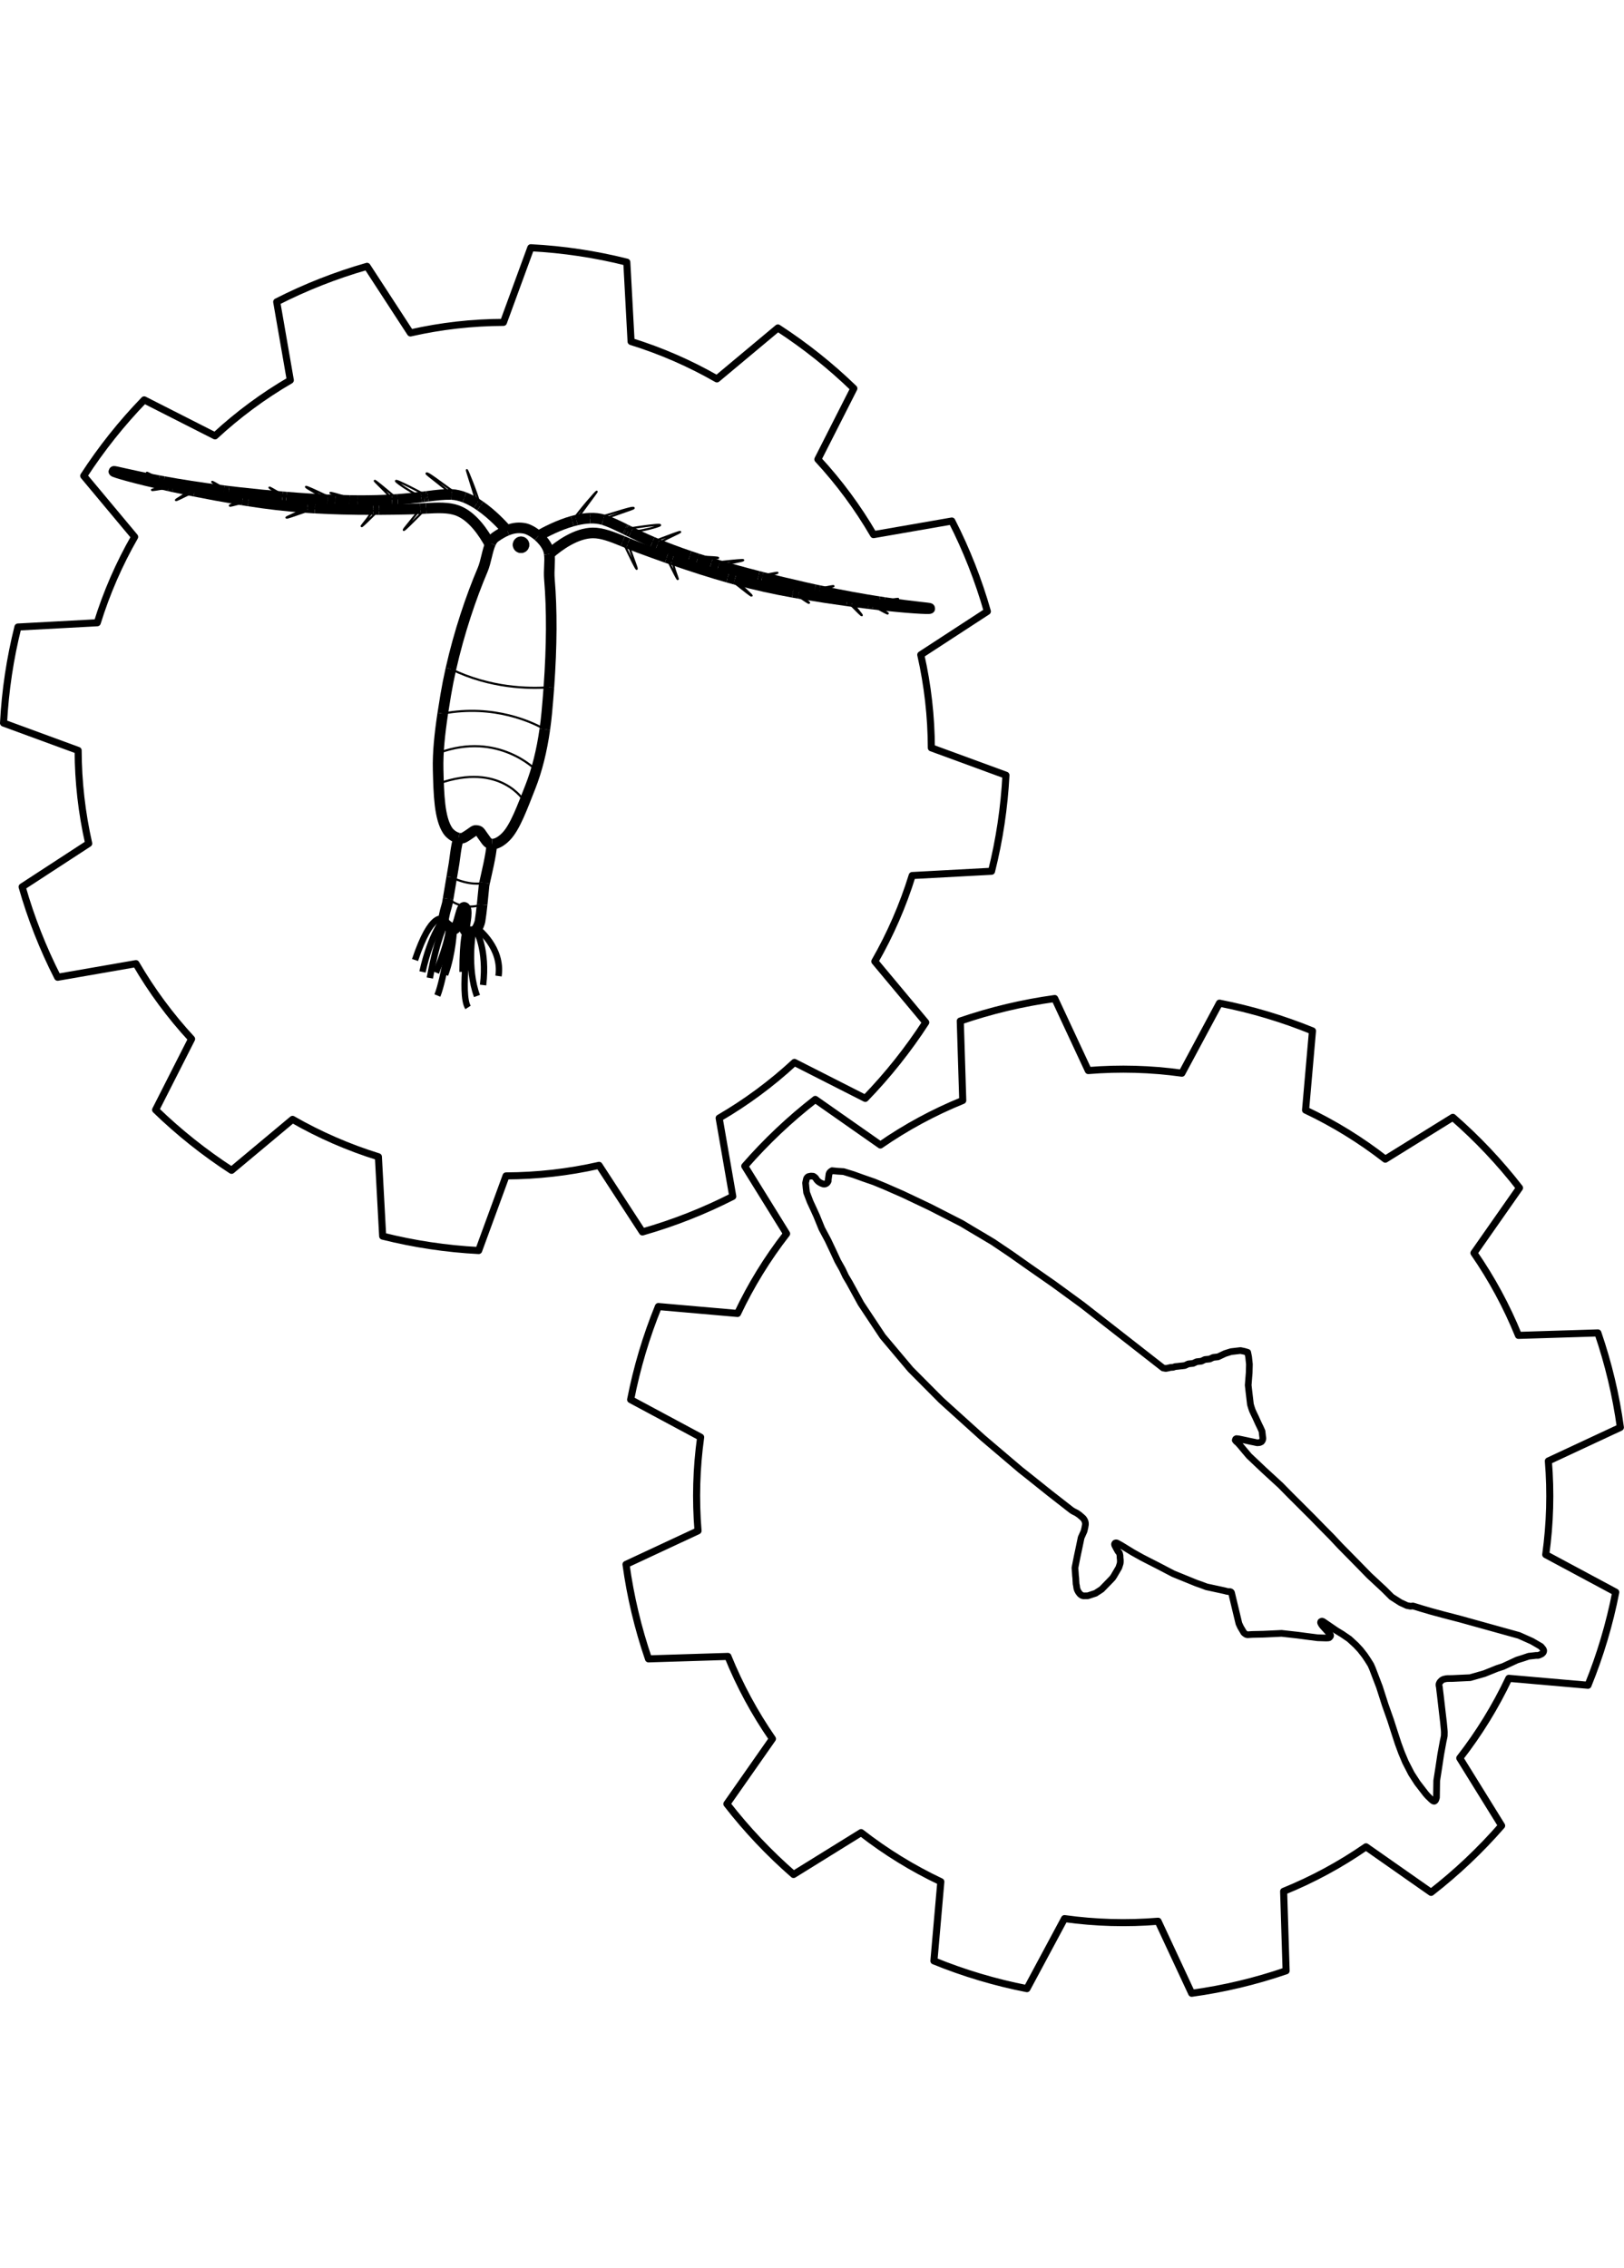 <?xml version="1.0" encoding="UTF-8" standalone="no"?><!DOCTYPE svg PUBLIC "-//W3C//DTD SVG 1.1//EN" "http://www.w3.org/Graphics/SVG/1.1/DTD/svg11.dtd"><svg width="100%" height="100%" viewBox="0 0 13339 18621" version="1.1" xmlns="http://www.w3.org/2000/svg" xmlns:xlink="http://www.w3.org/1999/xlink" xml:space="preserve" xmlns:serif="http://www.serif.com/" style="fill-rule:evenodd;clip-rule:evenodd;stroke-linejoin:round;stroke-miterlimit:2;"><g><g><g><path d="M4097.15,6922.38c-0,-0 179.782,-210.739 243.642,-384.147c63.859,-173.408 99.362,-329.882 109.421,-384.354c10.061,-54.471 45.963,-211.996 47.596,-282.878c1.634,-70.88 25.836,-286.539 25.836,-286.539l15.061,-355.479l-21.344,-272.1l-3.246,-246.682l0.207,-134.22l3.662,-21.76l101.684,-72.393l3.662,-21.76l94.361,-28.876l25.421,-18.098c-0,0 21.83,-41.973 72.602,-32.536c50.771,9.438 206.331,3.838 282.878,47.596c76.546,43.758 377.03,152.943 377.03,152.943c0,-0 400.769,144.853 402.454,134.844c1.684,-10.009 192.176,54.711 192.176,54.711l366.256,84.002l369.916,62.242l243.019,18.513l-253.795,-87.453l-130.559,-21.968l-667.231,-157.019l-739.625,-258.702l-289.993,-138.297l-87.038,-14.645l-112.461,3.453l-235.904,72.186l-72.602,32.537l-25.421,18.097l-43.52,-7.322l-39.858,-29.081l-87.039,-14.646l-68.941,10.776l-43.52,-7.323l-79.716,-58.164l-18.099,-25.421l-115.913,-109.006l-61.618,-32.744l-170.418,-51.05l-362.802,28.459l-315.62,14.021l-311.96,-7.738l-221.26,-14.852l-199.499,-11.191l-616.596,-58.997l-587.516,-98.855l688.991,160.681l282.878,47.596l660.116,66.318l337.381,-10.361l290.2,4.077l315.622,-14.022l87.038,14.645l18.099,25.42l119.575,87.247l36.198,50.843l39.858,29.083l14.437,47.18l39.858,29.083l-32.951,195.838l-29.083,39.858l-32.743,61.618l-21.967,130.559l-29.083,39.859c0,-0 -61.185,180.122 -105.76,362.593c-44.576,182.47 -117.421,418.587 -153.358,645.471c-35.937,226.886 -2.215,259.186 -15.061,355.479c-12.846,96.293 -3.79,385.57 31.912,475.263c35.702,89.693 115.914,109.006 115.914,109.006l14.438,47.182l-58.58,348.156l-69.357,279.217l36.198,50.842l39.858,29.083l43.519,7.322l21.967,-130.559l21.761,3.661l18.099,25.421l-7.323,43.52l14.437,47.181l18.098,25.421l43.52,7.322l29.082,-39.858l32.744,-61.618l29.29,-174.078l-3.453,-112.461l21.967,-130.559l40.066,-105.137l14.645,-87.04l47.181,-14.437l0.002,0.001Z" style="fill:none;stroke:#000;stroke-width:3.27px;"/><g><path d="M4421.09,4400.78c59.555,-34.161 166.293,-89.676 279.823,-121.59" style="fill:none;stroke:#000;stroke-width:87.13px;stroke-miterlimit:1.5;"/><path d="M4700.92,4279.19c11.167,-3.166 22.389,-6.079 33.65,-8.74" style="fill:none;stroke:#000;stroke-width:87.13px;stroke-miterlimit:1.5;"/><path d="M4734.59,4270.45c37.514,-8.823 75.326,-14.584 112.033,-15.812" style="fill:none;stroke:#000;stroke-width:87.13px;stroke-miterlimit:1.5;"/><path d="M4846.61,4254.64c37.571,-1.327 73.953,2.273 107.647,12.335" style="fill:none;stroke:#000;stroke-width:87.13px;stroke-miterlimit:1.5;"/><path d="M4954.26,4266.97c2.175,0.611 4.337,1.299 6.484,1.986c55.556,18.136 107.77,43.519 172.871,75.629" style="fill:none;stroke:#000;stroke-width:87.13px;stroke-miterlimit:1.5;"/><path d="M5133.62,4344.59c3.356,1.622 6.739,3.33 10.174,4.967" style="fill:none;stroke:#000;stroke-width:87.13px;stroke-miterlimit:1.5;"/><path d="M5143.79,4349.56c5.86,2.938 11.839,5.897 17.944,8.878" style="fill:none;stroke:#000;stroke-width:87.13px;stroke-miterlimit:1.5;"/><path d="M5161.74,4358.42c6.769,3.336 13.705,6.7 20.787,10.17" style="fill:none;stroke:#000;stroke-width:87.13px;stroke-miterlimit:1.5;"/><path d="M5182.52,4368.6c49.284,24.076 106.383,51.178 176.467,81.197" style="fill:none;stroke:#000;stroke-width:87.13px;stroke-miterlimit:1.5;"/><path d="M5358.98,4449.79c13.799,5.901 28.091,11.968 42.931,18.126" style="fill:none;stroke:#000;stroke-width:87.13px;stroke-miterlimit:1.5;"/><path d="M5401.91,4467.92c73.014,30.104 159.133,62.983 263.086,98.294" style="fill:none;stroke:#000;stroke-width:87.13px;stroke-miterlimit:1.5;"/><path d="M5665,4566.21c21.015,7.116 42.746,14.433 65.262,21.721" style="fill:none;stroke:#000;stroke-width:87.13px;stroke-miterlimit:1.5;"/><path d="M5730.27,4587.94c35.345,11.561 72.579,23.359 111.86,35.42" style="fill:none;stroke:#000;stroke-width:87.13px;stroke-miterlimit:1.5;"/><path d="M5842.12,4623.36c19.761,6.009 40.024,12.186 60.823,18.37" style="fill:none;stroke:#000;stroke-width:87.13px;stroke-miterlimit:1.5;"/><path d="M5902.95,4641.72c96.663,28.633 204.855,58.716 326.534,89.93" style="fill:none;stroke:#000;stroke-width:87.13px;stroke-miterlimit:1.5;"/><path d="M6229.48,4731.65c10.227,2.616 20.549,5.248 30.967,7.895" style="fill:none;stroke:#000;stroke-width:87.13px;stroke-miterlimit:1.5;"/><path d="M6260.45,4739.56c105.779,26.911 221.498,54.681 348.334,83.346c28.314,6.392 56.094,12.53 83.316,18.494" style="fill:none;stroke:#000;stroke-width:87.13px;stroke-miterlimit:1.5;"/><path d="M6692.1,4841.4c12.694,2.705 25.261,5.389 37.702,8.052" style="fill:none;stroke:#000;stroke-width:87.13px;stroke-miterlimit:1.5;"/><path d="M6729.79,4849.45c193.519,41.266 358.349,70.303 492.292,90.968" style="fill:none;stroke:#000;stroke-width:87.13px;stroke-miterlimit:1.5;"/><path d="M7222.08,4940.42c14.191,2.225 28.038,4.311 41.529,6.336" style="fill:none;stroke:#000;stroke-width:87.13px;stroke-miterlimit:1.5;"/><path d="M7263.62,4946.74c244.925,36.491 374.725,43.767 373.806,49.226c-0.999,5.935 -178.93,-2.197 -466.819,-35.909" style="fill:none;stroke:#000;stroke-width:87.13px;stroke-miterlimit:1.5;"/><path d="M7170.6,4960.07c-11.243,-1.322 -22.651,-2.672 -34.225,-4.05" style="fill:none;stroke:#000;stroke-width:87.13px;stroke-miterlimit:1.5;"/><path d="M7136.38,4956.02c-0.23,-0.039 -0.467,-0.079 -0.71,-0.038" style="fill:none;stroke:#000;stroke-width:87.13px;stroke-miterlimit:1.5;"/><path d="M7135.67,4955.98l-0.079,-0.013" style="fill:none;stroke:#000;stroke-width:87.13px;stroke-miterlimit:1.5;"/><path d="M7135.59,4955.97c-43.093,-5.216 -88.437,-10.974 -135.861,-17.245" style="fill:none;stroke:#000;stroke-width:87.13px;stroke-miterlimit:1.5;"/><path d="M6999.72,4938.72c-13.966,-1.862 -28.115,-3.754 -42.425,-5.756" style="fill:none;stroke:#000;stroke-width:87.13px;stroke-miterlimit:1.5;"/><path d="M6957.31,4932.97c-109.865,-15.067 -229.928,-33.154 -357.844,-54.676c-12.835,-2.16 -25.629,-4.313 -38.387,-6.541" style="fill:none;stroke:#000;stroke-width:87.13px;stroke-miterlimit:1.5;"/><path d="M6561.07,4871.75c-16.089,-2.789 -32.125,-5.649 -48.161,-8.51" style="fill:none;stroke:#000;stroke-width:87.13px;stroke-miterlimit:1.5;"/><path d="M6512.92,4863.23c-152.453,-27.441 -303.398,-59.836 -477.078,-107.204" style="fill:none;stroke:#000;stroke-width:87.13px;stroke-miterlimit:1.5;"/><path d="M6035.83,4756.04c-18.979,-5.147 -38.225,-10.5 -57.782,-15.988" style="fill:none;stroke:#000;stroke-width:87.13px;stroke-miterlimit:1.5;"/><path d="M5978.06,4740.05c-134.162,-38.033 -282.616,-84.98 -455.599,-145.006" style="fill:none;stroke:#000;stroke-width:87.13px;stroke-miterlimit:1.5;"/><path d="M5522.45,4595.05c-15.365,-5.351 -30.922,-10.816 -46.685,-16.316" style="fill:none;stroke:#000;stroke-width:87.13px;stroke-miterlimit:1.5;"/><path d="M5475.78,4578.73c-71.573,-25.224 -147.282,-52.61 -227.813,-82.432c-31.293,-11.612 -61.155,-23.553 -89.774,-35.284" style="fill:none;stroke:#000;stroke-width:87.13px;stroke-miterlimit:1.5;"/><path d="M5158.19,4461c-14.77,-5.983 -29.203,-11.992 -43.346,-17.79" style="fill:none;stroke:#000;stroke-width:87.13px;stroke-miterlimit:1.5;"/><path d="M5114.85,4443.22c-91.381,-37.344 -170.44,-67.978 -245.28,-67.552c-135.883,0.733 -279.927,103.347 -357.604,173.353" style="fill:none;stroke:#000;stroke-width:87.13px;stroke-miterlimit:1.5;"/><g><path d="M4169.41,4358.44c-1.127,-1.328 -2.278,-2.661 -3.452,-3.998" style="fill:none;stroke:#000;stroke-width:87.13px;stroke-miterlimit:1.5;"/></g><g><path d="M3960.18,7426.62c-61.147,20.793 -170.144,37.278 -279.504,-47.192" style="fill:none;stroke:#000;stroke-width:17.41px;stroke-miterlimit:1.5;"/></g><g><path d="M4039.85,6930.18c-16.974,-1.228 -31.993,-8.882 -43.633,-24.51c-53.222,-71.364 -51.311,-81.864 -74.957,-85.842c-32.284,-5.432 -17.772,0.916 -106.992,55.228c-13.78,8.34 -30.587,9.58 -48.025,5.915" style="fill:none;stroke:#000;stroke-width:87.11px;stroke-miterlimit:1.5;"/></g><g><path d="M3766.32,6880.97c-20.9,64.249 -30.55,170.926 -36.731,207.658l-19.412,115.375" style="fill:none;stroke:#000;stroke-width:87.17px;stroke-miterlimit:1.5;"/></g><g><path d="M3710.18,7204l-29.512,175.4" style="fill:none;stroke:#000;stroke-width:87.17px;stroke-miterlimit:1.5;"/></g><g><path d="M3680.67,7379.41l-5.661,33.646c-2.663,15.827 -19.704,68.749 -22.551,85.672c-2.663,15.827 -15.069,50.387 -4.064,72.506c14.15,28.586 77.675,63.535 88.287,55.596c25.149,-18.902 42.269,-119.205 59.604,-160.817c12.865,-31.001 29.135,-12.602 31.651,5.326c9.557,68.452 -26.499,159.426 -4.217,170.136c9.343,4.438 57.355,17.941 81.79,-2.515c19.308,-16.098 34.709,-61.208 37.054,-75.144c6.214,-36.932 12.366,-88 17.628,-137.17" style="fill:none;stroke:#000;stroke-width:87.17px;stroke-miterlimit:1.5;"/></g><g><path d="M3960.2,7426.63c8.308,-77.422 14.5,-150.492 15.806,-158.256c0.855,-5.077 2.247,-11.906 3.954,-20.115" style="fill:none;stroke:#000;stroke-width:87.17px;stroke-miterlimit:1.5;"/></g><g><path d="M3979.96,7248.27c14.25,-66.801 54.286,-226.407 59.949,-318.093" style="fill:none;stroke:#000;stroke-width:87.17px;stroke-miterlimit:1.5;"/></g><path d="M3987.91,7246.01c0,0 -2.694,0.929 -7.928,2.246" style="fill:none;stroke:#000;stroke-width:17.41px;stroke-miterlimit:1.5;"/><path d="M3979.97,7248.26c-27.654,6.901 -125.985,23.147 -269.786,-44.255" style="fill:none;stroke:#000;stroke-width:17.41px;stroke-miterlimit:1.5;"/><path d="M4475.14,5988.31c-96.635,-55.153 -415.148,-209.396 -838.526,-129.291" style="fill:none;stroke:#000;stroke-width:17.41px;stroke-miterlimit:1.5;"/><g><path d="M3766.24,6880.99c-34.039,-7.111 -70.039,-32.859 -89.093,-61.533c-68.076,-102.504 -73.258,-296.702 -78.421,-501.394c-3.437,-140.529 13.148,-295.346 37.783,-459.06" style="fill:none;stroke:#000;stroke-width:87.11px;stroke-miterlimit:1.5;"/></g><g><path d="M3636.51,5858.99c7.565,-50.151 15.869,-101.235 24.563,-152.905c11.916,-70.817 26.101,-142.149 42.115,-213.091" style="fill:none;stroke:#000;stroke-width:87.11px;stroke-miterlimit:1.5;"/></g><g><path d="M3703.19,5493c67.284,-299.5 166.447,-592.902 260.877,-814.035c28.37,-66.503 38.112,-159.006 65.869,-219.266" style="fill:none;stroke:#000;stroke-width:87.11px;stroke-miterlimit:1.5;"/></g><g><path d="M4029.94,4459.7c9.453,-20.704 21.024,-37.552 36.093,-48.361c37.548,-26.717 70.462,-44.938 99.85,-56.918" style="fill:none;stroke:#000;stroke-width:87.11px;stroke-miterlimit:1.5;"/></g><g><path d="M4165.87,4354.41c57.371,-23.382 101.304,-23.15 140.384,-16.574c30.585,5.146 74.741,28.279 114.777,62.924" style="fill:none;stroke:#000;stroke-width:87.11px;stroke-miterlimit:1.5;"/></g><g><path d="M4421.03,4400.77c31.393,27.17 60.144,61.381 77.587,99.629c6.927,15.079 10.897,31.288 13.226,48.605" style="fill:none;stroke:#000;stroke-width:87.11px;stroke-miterlimit:1.5;"/></g><g><path d="M4511.85,4549.01c7.923,59.347 -5.501,130.48 0.865,206.002c21.17,251.486 20.036,545.516 -4.41,888.106" style="fill:none;stroke:#000;stroke-width:87.11px;stroke-miterlimit:1.5;"/></g><g><path d="M4508.31,5643.12c-4.872,67.041 -10.49,135.907 -17.02,206.737c-4.404,46.941 -9.847,93.136 -16.303,138.429" style="fill:none;stroke:#000;stroke-width:87.11px;stroke-miterlimit:1.5;"/></g><g><path d="M4474.98,5988.27c-24.705,174.524 -64.604,335.507 -119.259,473.422c-65.772,165.905 -124.29,329.37 -198.48,405.984c-38.247,39.537 -82.012,65.126 -117.39,62.509" style="fill:none;stroke:#000;stroke-width:87.11px;stroke-miterlimit:1.5;"/></g><path d="M4508.38,5643.12c-164.754,12.393 -480.424,7.855 -805.153,-150.119" style="fill:none;stroke:#000;stroke-width:17.41px;stroke-miterlimit:1.5;"/><path d="M4403.53,6323.29c0,-0 -310.674,-321.922 -797.846,-142.379" style="fill:none;stroke:#000;stroke-width:17.41px;stroke-miterlimit:1.5;"/><path d="M4304.21,6575.09c0,-0 -193.226,-321.121 -700.231,-142.231" style="fill:none;stroke:#000;stroke-width:17.41px;stroke-miterlimit:1.5;"/><path d="M4700.92,4279.19c2.52,-4.051 5.15,-8.084 7.867,-11.939c60.966,-87.138 186.048,-228.662 191.765,-230.386c5.73,-1.802 -123.62,165.774 -157.453,219.886c-2.957,4.71 -5.8,9.277 -8.53,13.699" style="fill:none;stroke:#000;stroke-width:17.41px;stroke-miterlimit:1.5;"/><path d="M4846.61,4254.64c14.962,-3.911 37.258,-7.157 69.318,-9.492c51.062,-3.695 287.933,-91.259 289.001,-73.423c0.445,7.316 -173.084,58.183 -250.672,95.25" style="fill:none;stroke:#000;stroke-width:17.41px;stroke-miterlimit:1.5;"/><path d="M5114.85,4443.22c34.805,74.204 153.638,325.443 102.574,186.257c-35.007,-95.393 -51.552,-144.312 -59.229,-168.468" style="fill:none;stroke:#000;stroke-width:17.41px;stroke-miterlimit:1.5;"/><path d="M5358.98,4449.79c66.687,-25.964 331.826,-128.464 183.298,-58.582c-91.323,42.975 -127.9,64.078 -140.367,76.708" style="fill:none;stroke:#000;stroke-width:17.41px;stroke-miterlimit:1.5;"/><path d="M5133.62,4344.59c98.127,-15.467 381.81,-58.54 257.074,-19.56c-72.869,22.807 -153.824,37.095 -208.169,43.574" style="fill:none;stroke:#000;stroke-width:17.41px;stroke-miterlimit:1.5;"/><path d="M5161.74,4358.42c16.92,-6.022 1.482,-8.131 -17.945,-8.877" style="fill:none;stroke:#000;stroke-width:17.41px;stroke-miterlimit:1.5;"/><path d="M5475.78,4578.73c30.926,64.275 119.042,245.495 83.14,148.893c-24.171,-65.01 -33.194,-107.618 -36.455,-132.578" style="fill:none;stroke:#000;stroke-width:17.41px;stroke-miterlimit:1.5;"/><path d="M5842.12,4623.36c117.503,-14.079 399.809,-46.317 182.605,-4.507c-54.544,10.513 -93.867,17.81 -121.782,22.877" style="fill:none;stroke:#000;stroke-width:17.41px;stroke-miterlimit:1.5;"/><path d="M5665,4566.21c119.004,4.319 350.749,14.101 161.91,19.349c-39.594,1.068 -71.322,1.913 -96.648,2.372" style="fill:none;stroke:#000;stroke-width:17.41px;stroke-miterlimit:1.5;"/><path d="M5978.06,4740.05c93.3,75.748 278.211,224.273 154.485,108.5c-47.169,-44.145 -77.458,-73.326 -96.703,-92.512" style="fill:none;stroke:#000;stroke-width:17.41px;stroke-miterlimit:1.5;"/><path d="M6229.48,4731.65c72.151,-14.955 241.942,-49.364 103.765,-12.077c-31.01,8.372 -54.733,14.876 -72.798,19.972" style="fill:none;stroke:#000;stroke-width:17.41px;stroke-miterlimit:1.5;"/><path d="M6512.92,4863.23c69.175,48.906 187.314,130.703 103.629,58.608c-25.932,-22.345 -43.611,-38.501 -55.468,-50.098" style="fill:none;stroke:#000;stroke-width:17.41px;stroke-miterlimit:1.5;"/><path d="M6692.1,4841.4c72.222,-15.676 237.367,-50.459 102.67,-11.611c-28.44,8.233 -49.538,14.611 -64.968,19.663" style="fill:none;stroke:#000;stroke-width:17.41px;stroke-miterlimit:1.5;"/><path d="M6957.31,4932.97c51.255,53.377 171.056,176.706 98.351,87.176c-35.188,-43.35 -50.447,-67.805 -55.927,-81.42" style="fill:none;stroke:#000;stroke-width:17.41px;stroke-miterlimit:1.5;"/><g><path d="M7135.67,4955.98l-12.643,2.267c0,-0 4.602,-0.854 12.564,-2.28" style="fill:none;stroke:#000;stroke-width:17.41px;stroke-miterlimit:1.5;"/></g><g><path d="M7135.59,4955.97c0.156,-0.055 0.312,-0.11 0.462,-0.085" style="fill:none;stroke:#000;stroke-width:17.41px;stroke-miterlimit:1.5;"/></g><g><path d="M7222.08,4940.42c97.533,-17.113 218.327,-36.821 117.318,-10.855c-30.843,7.912 -55.735,13.487 -75.789,17.191" style="fill:none;stroke:#000;stroke-width:17.41px;stroke-miterlimit:1.5;"/></g><g><path d="M7136.06,4955.88l0.04,0.007" style="fill:none;stroke:#000;stroke-width:17.41px;stroke-miterlimit:1.5;"/></g><g><path d="M7136.1,4955.89c0.103,0.018 0.184,0.113 0.287,0.13" style="fill:none;stroke:#000;stroke-width:17.41px;stroke-miterlimit:1.5;"/></g><g><path d="M7136.38,4956.02c88.283,49.273 216.315,119.147 123.749,57.843c-39.717,-26.292 -68.58,-43.109 -89.524,-53.793" style="fill:none;stroke:#000;stroke-width:17.41px;stroke-miterlimit:1.5;"/></g><g><path d="M7170.6,4960.07c-5.916,-2.948 -11.197,-5.464 -15.913,-7.56" style="fill:none;stroke:#000;stroke-width:17.41px;stroke-miterlimit:1.5;"/></g><g><path d="M7154.7,4952.5l-0.055,-0.01" style="fill:none;stroke:#000;stroke-width:17.41px;stroke-miterlimit:1.5;"/></g><g><path d="M4169.02,4360.7c-45.097,-51.769 -127.789,-139.157 -224.624,-206.468" style="fill:none;stroke:#000;stroke-width:87.13px;stroke-miterlimit:1.5;"/></g><g><path d="M3944.41,4154.23c-9.517,-6.645 -19.169,-13.07 -28.939,-19.271" style="fill:none;stroke:#000;stroke-width:87.13px;stroke-miterlimit:1.5;"/></g><g><path d="M3915.46,4134.97c-32.56,-20.612 -66.406,-38.431 -100.69,-51.604" style="fill:none;stroke:#000;stroke-width:87.13px;stroke-miterlimit:1.5;"/></g><g><path d="M3814.78,4083.36c-35.068,-13.548 -70.625,-22.054 -105.756,-23.571" style="fill:none;stroke:#000;stroke-width:87.13px;stroke-miterlimit:1.5;"/></g><g><path d="M3709.03,4059.78c-2.257,-0.135 -4.525,-0.192 -6.778,-0.246c-58.433,-1.043 -116.078,5.856 -188.103,14.893" style="fill:none;stroke:#000;stroke-width:87.13px;stroke-miterlimit:1.5;"/></g><g><path d="M3514.15,4074.43c-3.702,0.435 -7.457,0.942 -11.239,1.363" style="fill:none;stroke:#000;stroke-width:87.13px;stroke-miterlimit:1.5;"/></g><g><path d="M3502.9,4075.79c-6.499,0.859 -13.117,1.699 -19.862,2.517" style="fill:none;stroke:#000;stroke-width:87.13px;stroke-miterlimit:1.5;"/></g><g><path d="M3483.05,4078.31c-7.488,0.937 -15.143,1.845 -22.969,2.806" style="fill:none;stroke:#000;stroke-width:87.13px;stroke-miterlimit:1.5;"/></g><g><path d="M3460.07,4081.12c-54.45,6.624 -117.275,13.547 -193.323,18.979" style="fill:none;stroke:#000;stroke-width:87.13px;stroke-miterlimit:1.5;"/></g><g><path d="M3266.76,4100.11c-14.971,1.061 -30.462,2.115 -46.498,3.078" style="fill:none;stroke:#000;stroke-width:87.13px;stroke-miterlimit:1.5;"/></g><g><path d="M3220.25,4103.17c-78.846,4.553 -170.983,7.439 -280.767,6.786" style="fill:none;stroke:#000;stroke-width:87.13px;stroke-miterlimit:1.5;"/></g><g><path d="M2939.48,4109.96c-22.187,-0.153 -45.116,-0.349 -68.777,-0.832" style="fill:none;stroke:#000;stroke-width:87.13px;stroke-miterlimit:1.5;"/></g><g><path d="M2870.71,4109.13c-37.182,-0.642 -76.226,-1.678 -117.29,-3.136" style="fill:none;stroke:#000;stroke-width:87.13px;stroke-miterlimit:1.5;"/></g><g><path d="M2753.41,4106c-20.641,-0.789 -41.809,-1.583 -63.485,-2.546" style="fill:none;stroke:#000;stroke-width:87.13px;stroke-miterlimit:1.5;"/></g><g><path d="M2689.94,4103.45c-100.71,-4.578 -212.79,-11.557 -337.986,-21.881" style="fill:none;stroke:#000;stroke-width:87.13px;stroke-miterlimit:1.5;"/></g><g><path d="M2351.95,4081.56c-10.52,-0.875 -21.135,-1.766 -31.844,-2.673" style="fill:none;stroke:#000;stroke-width:87.13px;stroke-miterlimit:1.5;"/></g><g><path d="M2320.11,4078.89c-108.763,-9.187 -227.197,-20.815 -356.43,-35.236c-28.847,-3.226 -57.105,-6.516 -84.781,-9.79" style="fill:none;stroke:#000;stroke-width:87.13px;stroke-miterlimit:1.5;"/></g><g><path d="M1878.9,4033.87c-12.88,-1.597 -25.633,-3.173 -38.261,-4.728" style="fill:none;stroke:#000;stroke-width:87.13px;stroke-miterlimit:1.5;"/></g><g><path d="M1840.64,4029.14c-196.368,-24.334 -361.623,-50.838 -494.952,-75.143" style="fill:none;stroke:#000;stroke-width:87.13px;stroke-miterlimit:1.5;"/></g><g><path d="M1345.68,3954c-14.137,-2.542 -27.905,-5.102 -41.317,-7.603" style="fill:none;stroke:#000;stroke-width:87.13px;stroke-miterlimit:1.5;"/></g><g><path d="M1304.36,3946.4c-243.38,-45.67 -368.414,-81.272 -369.334,-75.813c-0.999,5.935 169.796,56.478 452.868,118.836" style="fill:none;stroke:#000;stroke-width:87.13px;stroke-miterlimit:1.5;"/></g><g><path d="M1387.89,3989.43c11.056,2.43 22.278,4.888 33.666,7.373" style="fill:none;stroke:#000;stroke-width:87.13px;stroke-miterlimit:1.5;"/></g><g><path d="M1421.57,3996.8c0.229,0.039 0.466,0.078 0.683,0.196" style="fill:none;stroke:#000;stroke-width:87.13px;stroke-miterlimit:1.5;"/></g><g><path d="M1422.25,3996.98l0.079,0.014" style="fill:none;stroke:#000;stroke-width:87.13px;stroke-miterlimit:1.5;"/></g><g><path d="M1422.33,3997c42.427,9.172 87.159,18.571 134.024,28.164" style="fill:none;stroke:#000;stroke-width:87.13px;stroke-miterlimit:1.5;"/></g><g><path d="M1556.35,4025.16c13.807,2.812 27.795,5.654 41.972,8.446" style="fill:none;stroke:#000;stroke-width:87.13px;stroke-miterlimit:1.5;"/></g><g><path d="M1598.32,4033.62c108.746,21.714 228.119,43.915 356.035,65.438c12.834,2.16 25.629,4.312 38.413,6.382" style="fill:none;stroke:#000;stroke-width:87.13px;stroke-miterlimit:1.5;"/></g><g><path d="M1992.78,4105.43c16.116,2.63 32.204,5.174 48.293,7.719" style="fill:none;stroke:#000;stroke-width:87.13px;stroke-miterlimit:1.5;"/></g><g><path d="M2041.06,4113.14c153.039,23.96 306.273,42.746 485.892,54.824" style="fill:none;stroke:#000;stroke-width:87.13px;stroke-miterlimit:1.5;"/></g><g><path d="M2526.95,4167.97c19.62,1.348 39.557,2.586 59.833,3.801" style="fill:none;stroke:#000;stroke-width:87.13px;stroke-miterlimit:1.5;"/></g><g><path d="M2586.79,4171.78c139.221,7.966 294.865,12.185 477.968,12.074" style="fill:none;stroke:#000;stroke-width:87.13px;stroke-miterlimit:1.5;"/></g><g><path d="M3064.76,4183.85c16.27,-0.028 32.759,-0.103 49.454,-0.141" style="fill:none;stroke:#000;stroke-width:87.13px;stroke-miterlimit:1.5;"/></g><g><path d="M3114.2,4183.72c75.887,-0.413 156.388,-1.513 242.245,-3.341c33.37,-0.733 65.496,-2.243 96.379,-3.963" style="fill:none;stroke:#000;stroke-width:87.13px;stroke-miterlimit:1.5;"/></g><g><path d="M3452.83,4176.4c15.915,-0.821 31.52,-1.775 46.78,-2.625" style="fill:none;stroke:#000;stroke-width:87.13px;stroke-miterlimit:1.5;"/></g><g><path d="M3499.62,4173.78c98.57,-5.383 183.303,-8.457 253.881,16.437c128.161,45.16 219.878,187.524 270.37,279.094" style="fill:none;stroke:#000;stroke-width:87.13px;stroke-miterlimit:1.5;"/></g><g><path d="M3944.41,4154.23c-1.056,-4.652 -2.223,-9.324 -3.527,-13.855c-29.095,-102.292 -100.975,-276.957 -105.814,-280.456c-4.825,-3.579 62.564,197.101 76.825,259.304c1.252,5.418 2.445,10.664 3.577,15.735" style="fill:none;stroke:#000;stroke-width:17.41px;stroke-miterlimit:1.5;"/></g><g><path d="M3814.78,4083.36c-12.859,-8.591 -32.863,-18.954 -62.395,-31.653c-47.04,-20.201 -242.214,-180.46 -249.059,-163.957c-2.816,6.768 144.512,111.623 205.698,172.04" style="fill:none;stroke:#000;stroke-width:17.41px;stroke-miterlimit:1.5;"/></g><g><path d="M3499.62,4173.78c-57.171,58.729 -251.68,257.245 -157.879,142.434c64.297,-78.685 95.94,-119.495 111.099,-139.809" style="fill:none;stroke:#000;stroke-width:17.41px;stroke-miterlimit:1.5;"/></g><g><path d="M3266.76,4100.11c-54.519,-46.358 -271.514,-229.98 -154.034,-115.34c72.231,70.493 99.888,102.405 107.536,118.419" style="fill:none;stroke:#000;stroke-width:17.41px;stroke-miterlimit:1.5;"/></g><g><path d="M3514.15,4074.43c-87.663,-46.727 -341.628,-180.264 -236.518,-102.61c61.394,45.398 133.216,85.392 182.448,109.296" style="fill:none;stroke:#000;stroke-width:17.41px;stroke-miterlimit:1.5;"/></g><g><path d="M3483.05,4078.31c-14.017,-11.228 1.261,-8.168 19.862,-2.517" style="fill:none;stroke:#000;stroke-width:17.41px;stroke-miterlimit:1.5;"/></g><g><path d="M3114.2,4183.72c-50.258,50.616 -192.828,193.022 -127.289,113.488c44.115,-53.52 66.585,-90.83 77.835,-113.347" style="fill:none;stroke:#000;stroke-width:17.41px;stroke-miterlimit:1.5;"/></g><g><path d="M2753.41,4106c-106.425,-51.756 -362.638,-174.604 -171.075,-64.017c48.099,27.784 82.87,47.548 107.59,61.471" style="fill:none;stroke:#000;stroke-width:17.41px;stroke-miterlimit:1.5;"/></g><g><path d="M2939.48,4109.96c-113.865,-34.862 -336.052,-101.457 -159.327,-34.701c37.064,13.967 66.769,25.149 90.55,33.869" style="fill:none;stroke:#000;stroke-width:17.41px;stroke-miterlimit:1.5;"/></g><g><path d="M2586.79,4171.78c-112.951,41.044 -336.284,120.878 -181.485,51.969c59.019,-26.277 97.19,-43.939 121.653,-55.771" style="fill:none;stroke:#000;stroke-width:17.41px;stroke-miterlimit:1.5;"/></g><g><path d="M2351.95,4081.56c-63.283,-37.743 -212.466,-125.822 -94.099,-45.369c26.563,18.057 46.851,31.968 62.255,42.696" style="fill:none;stroke:#000;stroke-width:17.41px;stroke-miterlimit:1.5;"/></g><g><path d="M2041.06,4113.14c-81.37,23.576 -219.774,62.207 -117.102,21.468c31.816,-12.628 53.81,-22.109 68.809,-29.187" style="fill:none;stroke:#000;stroke-width:17.41px;stroke-miterlimit:1.5;"/></g><g><path d="M1878.9,4033.87c-63.115,-38.446 -207.783,-125.359 -93.216,-44.568c24.179,17.086 42.028,30.016 54.955,39.84" style="fill:none;stroke:#000;stroke-width:17.41px;stroke-miterlimit:1.5;"/></g><g><path d="M1598.32,4033.62c-65.9,33.663 -219.465,110.997 -121.463,50.188c47.436,-29.446 69.858,-47.562 79.491,-58.634" style="fill:none;stroke:#000;stroke-width:17.41px;stroke-miterlimit:1.5;"/></g><g><path d="M1422.25,3996.98l11.205,6.279c-0,-0 -4.07,-2.312 -11.126,-6.265" style="fill:none;stroke:#000;stroke-width:17.41px;stroke-miterlimit:1.5;"/></g><g><path d="M1422.33,3997c-0.129,-0.103 -0.258,-0.206 -0.409,-0.232" style="fill:none;stroke:#000;stroke-width:17.41px;stroke-miterlimit:1.5;"/></g><g><path d="M1345.68,3954c-86.563,-48.088 -194.255,-106.24 -107.307,-48.649c26.556,17.568 48.254,30.983 65.99,41.046" style="fill:none;stroke:#000;stroke-width:17.41px;stroke-miterlimit:1.5;"/></g><g><path d="M1421.91,3996.8l-0.039,-0.006" style="fill:none;stroke:#000;stroke-width:17.41px;stroke-miterlimit:1.5;"/></g><g><path d="M1421.87,3996.78c-0.103,-0.017 -0.211,0.046 -0.314,0.029" style="fill:none;stroke:#000;stroke-width:17.41px;stroke-miterlimit:1.5;"/></g><g><path d="M1421.56,3996.82c-99.548,17.669 -243.394,41.796 -135.865,14.162c46.135,-11.848 78.911,-18.293 102.199,-21.535" style="fill:none;stroke:#000;stroke-width:17.41px;stroke-miterlimit:1.5;"/></g><g><path d="M1387.9,3989.44c6.555,-0.85 12.368,-1.499 17.511,-1.936" style="fill:none;stroke:#000;stroke-width:17.41px;stroke-miterlimit:1.5;"/></g><g><path d="M1405.4,3987.5l0.054,0.009" style="fill:none;stroke:#000;stroke-width:17.41px;stroke-miterlimit:1.5;"/></g><g><path d="M3828.24,7638.59c-0,0 -28.501,51.465 -29.098,340.915" style="fill:none;stroke:#000;stroke-width:52.28px;stroke-miterlimit:1.5;"/></g><g><path d="M3883.62,7653.07c0,-0 -51.064,295.587 34.231,524.473" style="fill:none;stroke:#000;stroke-width:52.28px;stroke-miterlimit:1.5;"/></g><g><path d="M3911.45,7639.26c0,0 91.232,157.929 56.451,448.41" style="fill:none;stroke:#000;stroke-width:52.28px;stroke-miterlimit:1.5;"/></g><g><path d="M3924.38,7625.94c0,0 204.064,155.901 170.29,387.762" style="fill:none;stroke:#000;stroke-width:52.28px;stroke-miterlimit:1.5;"/></g><g><path d="M3854.89,7648.22c0,-0 -79.636,517.418 -10.664,623.321" style="fill:none;stroke:#000;stroke-width:52.28px;stroke-miterlimit:1.5;"/></g><g><path d="M3727.72,7628.62c0,0 -6.464,196.66 -71.607,374.386" style="fill:none;stroke:#000;stroke-width:52.33px;stroke-miterlimit:1.5;"/></g><g><path d="M3711.34,7620.69c-0,0 -64.855,421.226 -118.884,552.983" style="fill:none;stroke:#000;stroke-width:52.33px;stroke-miterlimit:1.5;"/></g><g><path d="M3688.4,7603.48c-0,0 15.713,75.8 -107.294,381.704" style="fill:none;stroke:#000;stroke-width:52.33px;stroke-miterlimit:1.5;"/></g><g><path d="M3657.07,7584.9c0,-0 -60.516,89.357 -126.571,445.087" style="fill:none;stroke:#000;stroke-width:52.33px;stroke-miterlimit:1.5;"/></g><g><path d="M3646.87,7543.2c0,-0 -106.697,120.097 -176.83,436.631" style="fill:none;stroke:#000;stroke-width:52.33px;stroke-miterlimit:1.5;"/></g><g><path d="M3637.51,7547.53c-0,0 -92.783,-71.844 -228.581,334.647" style="fill:none;stroke:#000;stroke-width:52.33px;stroke-miterlimit:1.5;"/></g></g></g><g><path d="M4290.65,4407.12c36.265,6.102 60.753,40.497 54.651,76.762c-6.101,36.264 -40.497,60.753 -76.762,54.651c-36.264,-6.102 -60.753,-40.498 -54.651,-76.762c6.102,-36.265 40.498,-60.753 76.762,-54.651Z" style="stroke:#000;stroke-width:3.26px;"/></g></g><path d="M3014.8,2186.65c-256.191,73.089 -504.695,170.843 -742.021,291.887l111.828,643.032c-222.276,129.228 -429.653,282.528 -618.386,457.132l-581.961,-295.493c-185.324,191.394 -351.657,400.301 -496.667,623.793l418.362,500.967c-127.883,223.053 -230.825,459.503 -306.971,705.081l-651.739,35.077c-64.799,258.413 -104.393,522.499 -118.229,788.554l612.795,224.67c0.777,257.11 29.851,513.354 86.695,764.102l-546.884,356.247c73.089,256.192 170.843,504.695 291.887,742.022l643.032,-111.828c129.228,222.275 282.528,429.653 457.132,618.386l-295.493,581.961c191.394,185.323 400.301,351.656 623.793,496.667l500.967,-418.362c223.053,127.883 459.502,230.826 705.079,306.971l35.077,651.74c258.414,64.799 522.5,104.392 788.555,118.229l224.67,-612.796c257.109,-0.776 513.354,-29.851 764.102,-86.695l356.247,546.885c256.191,-73.09 504.695,-170.843 742.021,-291.888l-111.827,-643.032c222.275,-129.227 429.652,-282.528 618.385,-457.131l581.961,295.492c185.324,-191.393 351.657,-400.301 496.667,-623.793l-418.362,-500.967c127.883,-223.052 230.826,-459.502 306.972,-705.079l651.739,-35.077c64.799,-258.413 104.393,-522.499 118.229,-788.554l-612.795,-224.67c-0.777,-257.11 -29.851,-513.354 -86.695,-764.103l546.884,-356.246c-73.089,-256.192 -170.843,-504.695 -291.887,-742.022l-643.032,111.828c-129.228,-222.275 -282.528,-429.653 -457.131,-618.384l295.492,-581.961c-191.393,-185.324 -400.301,-351.657 -623.792,-496.667l-500.968,418.362c-223.052,-127.883 -459.503,-230.826 -705.08,-306.971l-35.077,-651.74c-258.413,-64.799 -522.499,-104.392 -788.554,-118.229l-224.671,612.796c-257.109,0.776 -513.353,29.851 -764.102,86.695l-356.247,-546.885l0,-0.003Z" style="fill:none;stroke:#000;stroke-width:58.04px;stroke-linecap:round;stroke-miterlimit:1.5;"/><path d="M12480.9,9753.05c-163.442,-210.388 -346.894,-404.435 -547.784,-579.421l-554.802,343.786c-202.861,-157.966 -422.493,-293.125 -654.928,-403.036l56.886,-650.198c-246.74,-100.48 -502.637,-176.805 -764.105,-227.902l-308.579,575.129c-254.666,-35.372 -512.453,-42.607 -768.703,-21.574l-275.835,-591.533c-263.922,36.352 -523.699,98.203 -775.684,184.685l20.327,652.366c-238.235,96.7 -465.101,219.327 -676.503,365.666l-534.646,-374.365c-210.387,163.443 -404.434,346.895 -579.421,547.784l343.787,554.803c-157.967,202.861 -293.126,422.492 -403.036,654.928l-650.2,-56.885c-100.48,246.739 -176.805,502.637 -227.902,764.105l575.129,308.579c-35.372,254.666 -42.607,512.453 -21.574,768.702l-591.532,275.836c36.351,263.922 98.202,523.699 184.684,775.684l652.366,-20.327c96.699,238.233 219.327,465.101 365.666,676.503l-374.365,534.646c163.443,210.387 346.895,404.434 547.784,579.421l554.802,-343.787c202.861,157.966 422.493,293.126 654.929,403.036l-56.886,650.198c246.739,100.481 502.637,176.805 764.105,227.902l308.579,-575.129c254.666,35.373 512.453,42.608 768.702,21.575l275.835,591.532c263.923,-36.352 523.699,-98.202 775.685,-184.684l-20.327,-652.367c238.235,-96.7 465.101,-219.326 676.503,-365.666l534.645,374.365c210.388,-163.442 404.435,-346.894 579.422,-547.784l-343.787,-554.802c157.966,-202.861 293.126,-422.493 403.036,-654.929l650.2,56.886c100.48,-246.74 176.804,-502.638 227.902,-764.105l-575.13,-308.58c35.373,-254.665 42.608,-512.452 21.575,-768.702l591.532,-275.835c-36.352,-263.923 -98.202,-523.699 -184.684,-775.685l-652.367,20.327c-96.699,-238.233 -219.326,-465.1 -365.666,-676.502l374.365,-534.646Z" style="fill:none;stroke:#000;stroke-width:58.04px;stroke-linecap:round;stroke-miterlimit:1.5;"/><g><g><path d="M6834.82,9611.89l44.379,4.42l49.64,3.01l80.72,24.799l83.814,30.137l85.664,29.623l92.373,38.192l146.708,64.387l218.304,103.562l264.306,135.033l74.129,44.609l81.15,48.02l99.417,59.277l145.006,97.627l154.524,108.785l200.459,139.661l234.075,170.85l663.347,517.721l22.671,4.123l20.062,-3.713l16.974,-4.362l23.134,-1.454l16.705,-5.838l19.783,-1.772l19.406,-2.432l20.355,-2.039l19.803,-2.477l28.312,-13.199l19.913,-2.389l19.761,-1.971l28.972,-13.575l19.429,-2.234l19.737,-2.169l28.553,-13.728l39.608,-4.051l28.995,-13.377l39.144,-4.601l28.686,-13.442l28.488,-13.419l49.217,-15.702l38.945,-4.578l39.65,-4.559l30.966,6.384l28.086,8.421l7.746,37.677l6.289,59.941l-1.87,70.22l-4.017,50.68l-3.947,51.275l6.658,58.793l9.361,79.675l2.344,19.517l7.322,24.368l8.114,24.276l13.244,28.709l13.705,28.355l13.068,28.93l13.023,28.533l13.904,28.332l12.736,28.667l4.38,38.968l2.855,20.462l-3.865,15.309l-8.155,11.182l-14.101,6.643l-20.245,2.127l-30.9,-6.692l-30.943,-6.185l-30.812,-6.803l-30.988,-6.581l-30.657,-6.319l-17.064,-1.654l-6.089,3.814l-3.226,9.51l8.768,10.744l11.075,8.971l19.076,20.907l27.741,33.37l46.621,55.203l123.504,116.771l135.3,124.153l79.843,81.214l89.726,89.418l90.987,90.779l79.58,81.546l80.351,81.256l67.667,72.268l79.931,81.104l79.733,81.126l79.912,81.808l123.363,114.678l61.255,61.054l72.306,46.224l52.829,24.459l30.192,5.769l19.825,-2.279l72.545,22.092l72.872,21.452l103.773,28.144l134.475,34.858l487.307,135.309l106.205,47.55l74.255,43.088l18,22.035l4.159,9.967l-0.128,6.744l-1.543,5.802l-3.304,6.205l-4.653,4.954l-5.095,4.604l-5.19,2.906l-6.887,3.002l-8.381,3.976l-10.828,3.656l-16.618,-0.4l-19.913,2.39l-39.784,4.273l-48.443,16.316l-48.382,15.103l-57.109,26.553l-57.307,26.575l-48.599,15.832l-105.114,42.316l-116.981,33.436l-149.654,6.961l-35.722,0.29l-13.283,1.527l-14.687,3.296l-7.374,2.254l-6.532,3.463l-6.353,4.145l-5.248,5.022l-3.864,3.96l-4.016,4.379l-3.33,5.103l-2.645,5.828l-2.751,6.644l0.018,10.644l3.166,15.304l2.696,25.201l5.548,44.76l16.001,139.174l9.402,79.168l5.9,61.793l1.102,17.45l-0.543,31.097l-5.058,25.892l-3.751,16.3l-20.488,111.832l-15.238,101.586l-17.576,112.702l-2.008,138.03l-4.551,14.584l-2.488,6.312l-4.539,5.946l-6.002,3.703l-6.306,-0.681l-6.117,-3.415l-7.074,-5.615l-7.229,-6.099l-6.018,-6.037l-8.517,-8.562l-9.089,-8.296l-18.169,-20.007l-35.634,-46.122l-35.414,-45.946l-48.504,-75.074l-48.866,-94.819l-32.225,-76.745l-28.192,-76.606l-31.686,-97.397l-30.666,-95.505l-44.534,-126.151l-46.569,-145.602l-58.743,-153.645l-12.714,-28.468l-23.857,-38.035l-25.112,-37.589l-36.496,-46.625l-35.405,-38.012l-54.714,-50.457l-58.111,-39.821l-49.015,-29.719l-109.548,-74.886l-8.119,-2.481l-4.953,1.473l-4.793,2.861l-1.683,3.709l-0.185,3.637l1.161,3.984l2.774,4.904l2.754,5.609l3.147,4.66l3.124,4.462l5.579,6.59l6.84,7.952l54.663,60.506l2.118,6.184l-0.269,4.651l-1.332,3.267l-2.937,4.154l-3.269,3.891l-3.932,3.365l-4.842,1.561l-5.487,0.329l-4.979,0.372l-9.497,0.389l-70.661,-2.221l-80.94,-10.381l-82.507,-10.903l-132.063,-14.747l-149.852,6.984l-90.369,1.952l-39.483,2.531l-9.087,-2.169l-5.1,-2.427l-4.597,-3.288l-5.415,-4.299l-5.328,-4.409l-2.481,-3.231l-1.71,-3.519l-2.019,-3.584l-21.781,-36.566l-13.156,-28.82l-58.625,-244.352l-1.861,-8.323l-2.506,-4.332l-3.228,-2.742l-3.355,-1.221l-2.603,-0.806l-5.314,-0.795l-4.537,0.722l-5.269,-0.398l-8.291,-1.357l-10.167,-1.945l-5.87,-2.137l-30.394,-6.65l-30.9,-6.692l-93.208,-20.118l-40.962,-15.579l-42.479,-14.802l-189.356,-77.161l-128.118,-66.925l-64.431,-32.768l-64.145,-32.9l-74.801,-41.719l-97.458,-59.704l-26.147,-14.269l-7.707,-4.136l-5.558,-1.169l-4.804,0.15l-4.774,2.156l-2.895,3.647l-1.679,4.613l0.638,5.551l2.095,5.986l2.864,5.697l5.459,9.918l3.954,8.183l5.147,8.95l5.592,10.204l4.812,7.783l6.105,5.927l3.368,4.836l2.573,10.149l2.313,11.385l0.55,17.011l2.081,19.848l-0.198,17.499l-1.545,11.025l-10.695,32.767l-34.18,58.265l-4.749,8.481l-4.361,6.628l-4.032,5.988l-4.997,7.203l-4.764,4.866l-5.202,5.419l-6.167,6.635l-72.222,74.19l-5.122,3.501l-4.682,2.949l-5.297,3.723l-6.266,4.034l-5.319,3.525l-6.201,3.726l-16.684,11.258l-64.159,21.137l-36.714,0.404l-10.258,-2.738l-10.05,-6.176l-7.916,-6.824l-5.247,-6.327l-6.801,-9.362l-6.568,-11.699l-5.027,-12.278l-3.026,-13.211l-1.26,-12.711l-3.68,-17.154l-0.646,-13.484l-0.978,-13.748l-0.729,-17.694l-2.419,-21.918l-1.595,-25.227l-3.014,-39.326l18.269,-92.695l13.186,-61.778l19.477,-93.536l23.907,-53.268l6.874,-29.315l4.162,-24.081l-0.052,-13.553l-2.401,-11.274l-5.56,-13.422l-9.198,-13.606l-11.212,-10.161l-20.96,-18.079l-21.721,-15.08l-14.087,-7.218l-14.286,-7.196l-14.514,-9.179l-178.175,-138.909l-173.856,-138.903l-68.502,-54.195l-310.128,-263.648l-339.137,-306.312l-252.196,-253.334l-228.552,-271.319l-179.158,-269.766l-94.427,-172.24l-31.251,-52.551l-27.326,-57.723l-37.098,-65.84l-39.773,-85.62l-40.723,-86.012l-50.563,-94.725l-43.09,-105.727l-26.135,-57.498l-26.531,-57.273l-29.449,-76.883l-4.534,-38.91l-3.732,-39.716l6.791,-31.002l2.561,-7.335l4.66,-6.211l4.874,-4.778l6.302,-3.105l18.52,-3.676l18.88,1.294l8.228,4.91l7.018,5.571l5.996,6.201l3.282,5.488l4.8,7.412l7.656,8.24l5.309,5.115l6.74,4.99l8.251,5.108l8.822,4.66l7.029,2.697l12.544,4.192l7.735,-0.166l6.529,-1.303l9.316,-4.496l5.348,-4.763l5.151,-7.261l3.574,-7.793l-0.022,-8.665l4.43,-31.795l2.271,-17.115l4.349,-9.519l3.772,-4.752l3.898,-3.572l3.779,-3.126l9.619,-5.877l0.002,-0.001Z" style="fill:none;stroke:#000;stroke-width:55.03px;stroke-linecap:round;stroke-miterlimit:1.5;"/></g></g><rect x="-3567.52" y="1087.5" width="20833.3" height="17532.4" style="fill:none;"/><rect x="29.021" y="0" width="13280.2" height="18620.1" style="fill:none;"/></g></svg>